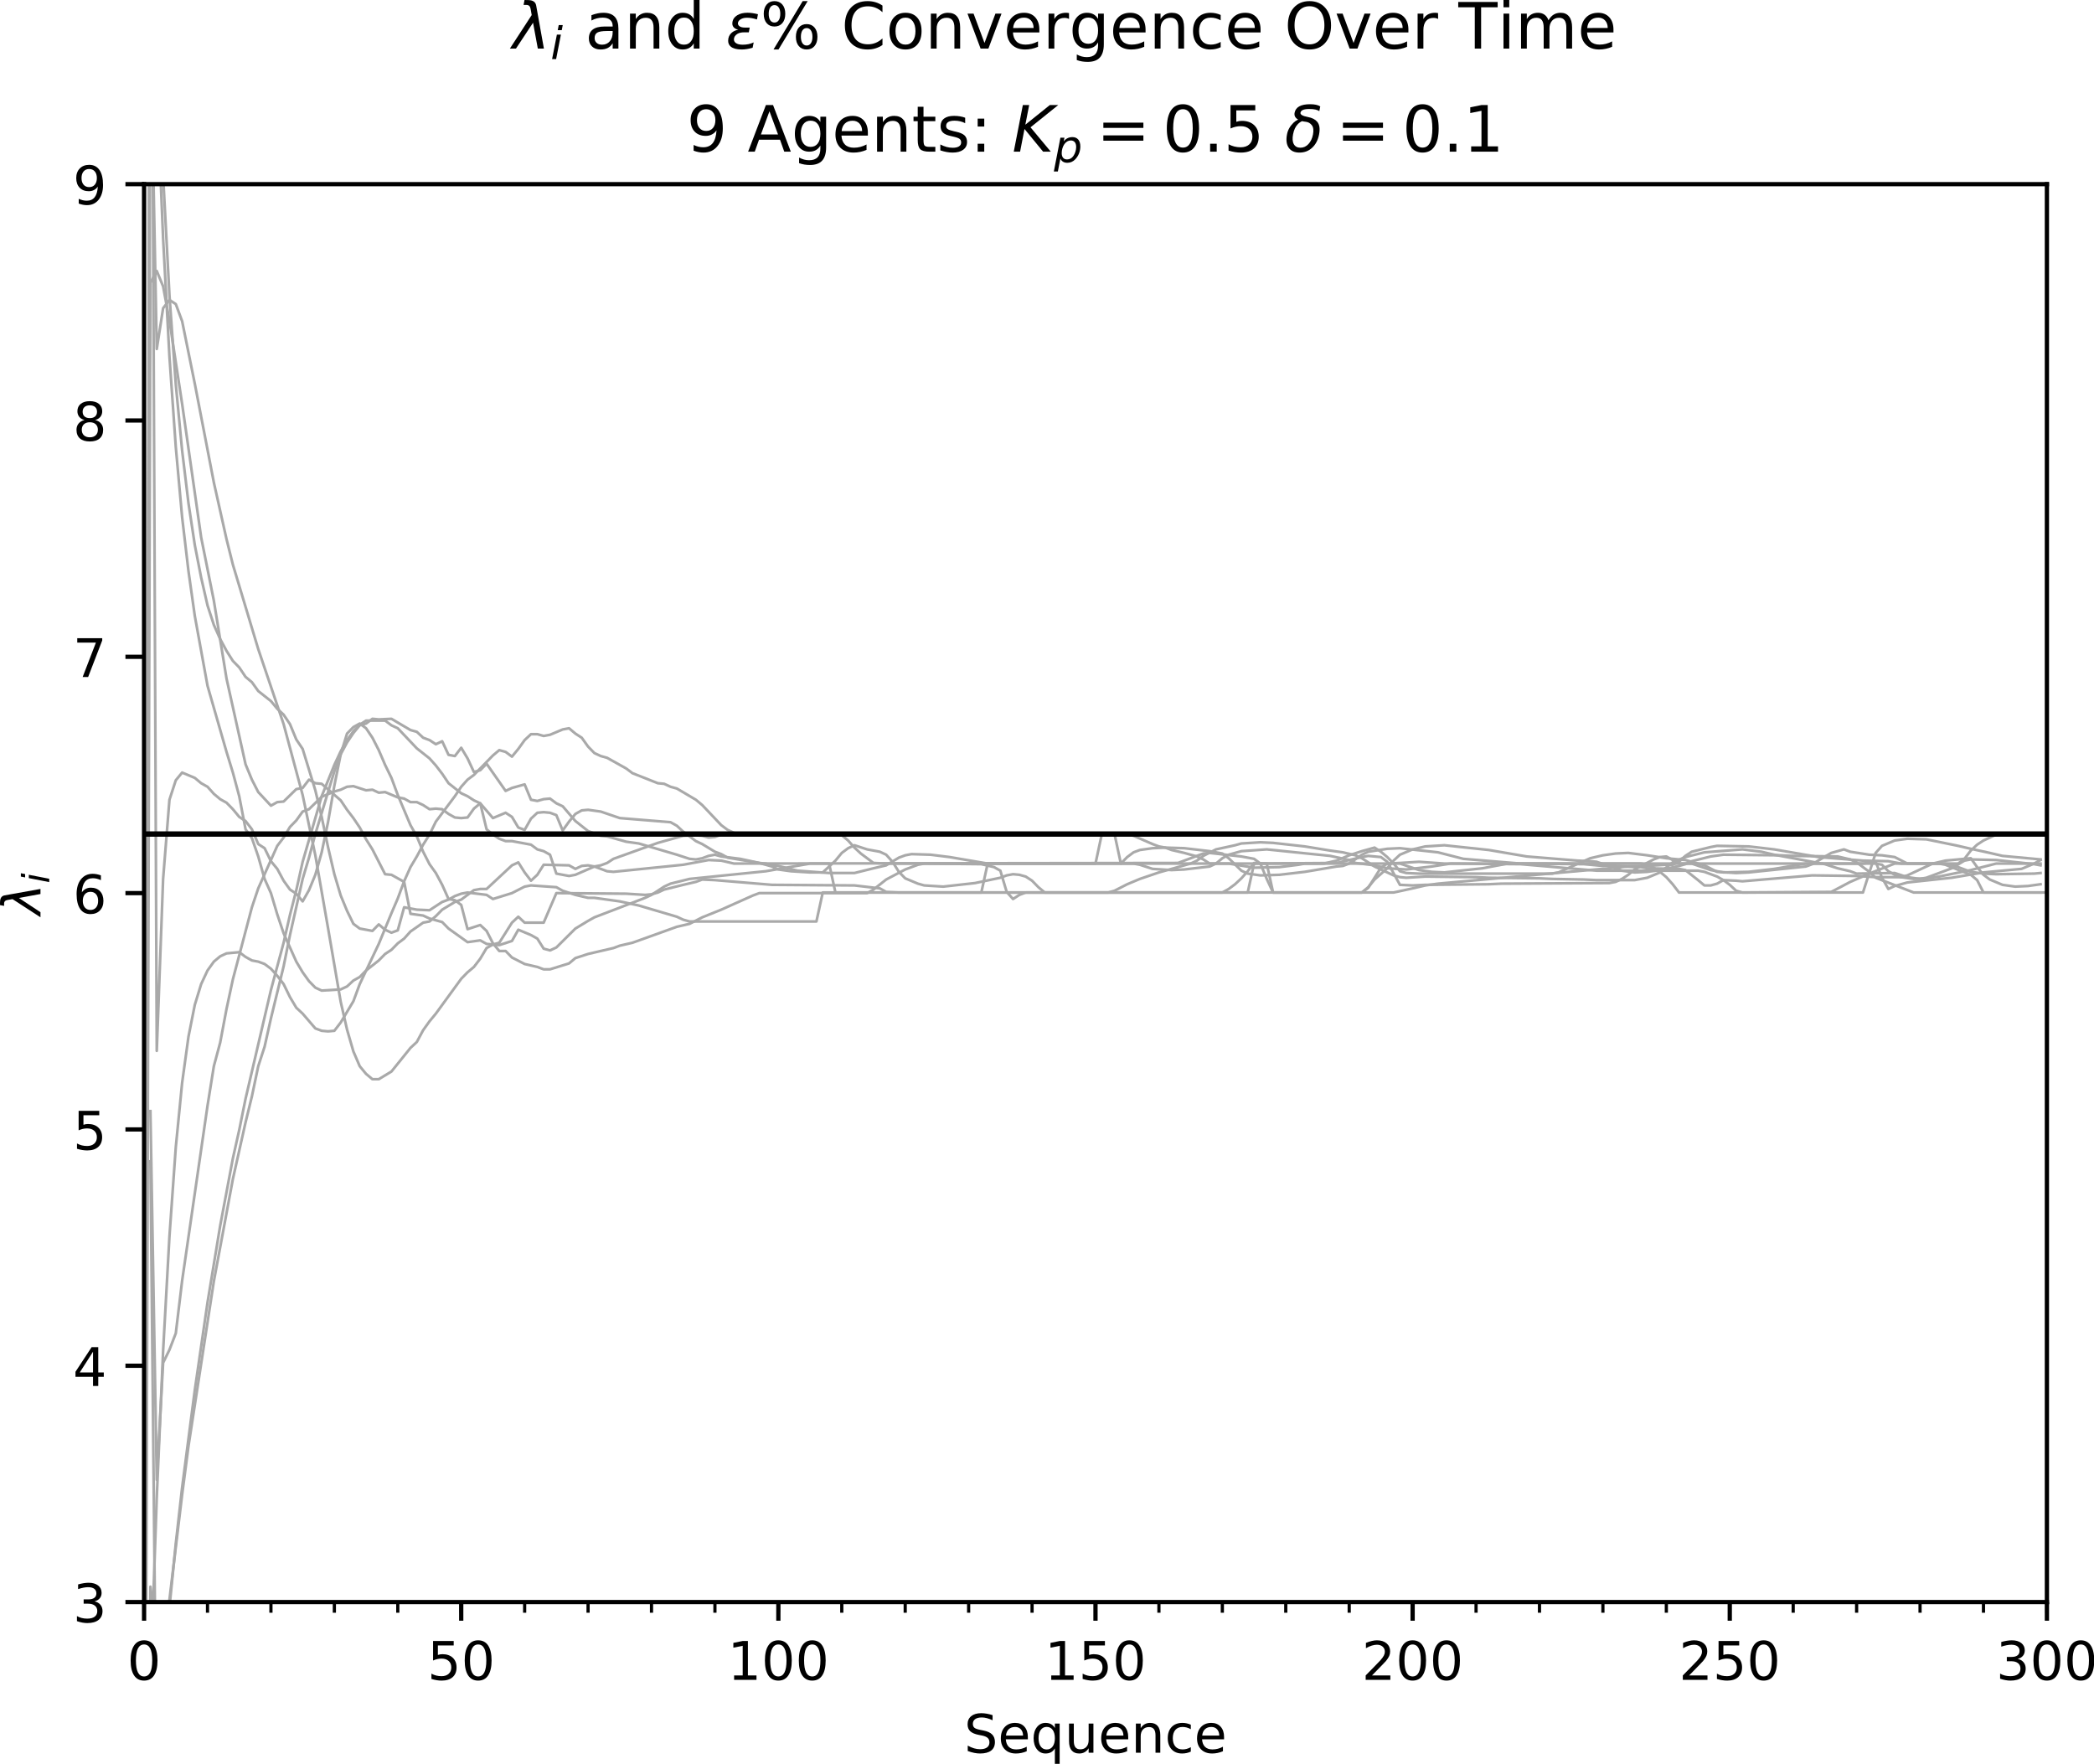 <?xml version="1.0" encoding="utf-8" standalone="no"?>
<!DOCTYPE svg PUBLIC "-//W3C//DTD SVG 1.1//EN"
  "http://www.w3.org/Graphics/SVG/1.1/DTD/svg11.dtd">
<!-- Created with matplotlib (http://matplotlib.org/) -->
<svg height="331pt" version="1.1" viewBox="0 0 393 331" width="393pt" xmlns="http://www.w3.org/2000/svg" xmlns:xlink="http://www.w3.org/1999/xlink">
 <defs>
  <style type="text/css">
*{stroke-linecap:butt;stroke-linejoin:round;}
  </style>
 </defs>
 <g id="figure_1">
  <g id="patch_1">
   <path d="M 0 331.028 
L 393.704 331.028 
L 393.704 0 
L 0 0 
z
" style="fill:#ffffff;"/>
  </g>
  <g id="axes_1">
   <g id="patch_2">
    <path d="M 27.041 300.672 
L 384.161 300.672 
L 384.161 34.56 
L 27.041 34.56 
z
" style="fill:#ffffff;"/>
   </g>
   <g id="matplotlib.axis_1">
    <g id="xtick_1">
     <g id="line2d_1">
      <defs>
       <path d="M 0 0 
L 0 3.5 
" id="m9f537306c8" style="stroke:#000000;stroke-width:0.8;"/>
      </defs>
      <g>
       <use style="stroke:#000000;stroke-width:0.8;" x="27.041" xlink:href="#m9f537306c8" y="300.672"/>
      </g>
     </g>
     <g id="text_1">
      <!-- 0 -->
      <defs>
       <path d="M 31.781 66.406 
Q 24.172 66.406 20.328 58.906 
Q 16.5 51.422 16.5 36.375 
Q 16.5 21.391 20.328 13.891 
Q 24.172 6.391 31.781 6.391 
Q 39.453 6.391 43.281 13.891 
Q 47.125 21.391 47.125 36.375 
Q 47.125 51.422 43.281 58.906 
Q 39.453 66.406 31.781 66.406 
z
M 31.781 74.219 
Q 44.047 74.219 50.516 64.516 
Q 56.984 54.828 56.984 36.375 
Q 56.984 17.969 50.516 8.266 
Q 44.047 -1.422 31.781 -1.422 
Q 19.531 -1.422 13.062 8.266 
Q 6.594 17.969 6.594 36.375 
Q 6.594 54.828 13.062 64.516 
Q 19.531 74.219 31.781 74.219 
z
" id="DejaVuSans-30"/>
      </defs>
      <g transform="translate(23.859 315.27)scale(0.1 -0.1)">
       <use xlink:href="#DejaVuSans-30"/>
      </g>
     </g>
    </g>
    <g id="xtick_2">
     <g id="line2d_2">
      <g>
       <use style="stroke:#000000;stroke-width:0.8;" x="86.561" xlink:href="#m9f537306c8" y="300.672"/>
      </g>
     </g>
     <g id="text_2">
      <!-- 50 -->
      <defs>
       <path d="M 10.797 72.906 
L 49.516 72.906 
L 49.516 64.594 
L 19.828 64.594 
L 19.828 46.734 
Q 21.969 47.469 24.109 47.828 
Q 26.266 48.188 28.422 48.188 
Q 40.625 48.188 47.75 41.5 
Q 54.891 34.812 54.891 23.391 
Q 54.891 11.625 47.562 5.094 
Q 40.234 -1.422 26.906 -1.422 
Q 22.312 -1.422 17.547 -0.641 
Q 12.797 0.141 7.719 1.703 
L 7.719 11.625 
Q 12.109 9.234 16.797 8.062 
Q 21.484 6.891 26.703 6.891 
Q 35.156 6.891 40.078 11.328 
Q 45.016 15.766 45.016 23.391 
Q 45.016 31 40.078 35.438 
Q 35.156 39.891 26.703 39.891 
Q 22.75 39.891 18.812 39.016 
Q 14.891 38.141 10.797 36.281 
z
" id="DejaVuSans-35"/>
      </defs>
      <g transform="translate(80.198 315.27)scale(0.1 -0.1)">
       <use xlink:href="#DejaVuSans-35"/>
       <use x="63.623" xlink:href="#DejaVuSans-30"/>
      </g>
     </g>
    </g>
    <g id="xtick_3">
     <g id="line2d_3">
      <g>
       <use style="stroke:#000000;stroke-width:0.8;" x="146.081" xlink:href="#m9f537306c8" y="300.672"/>
      </g>
     </g>
     <g id="text_3">
      <!-- 100 -->
      <defs>
       <path d="M 12.406 8.297 
L 28.516 8.297 
L 28.516 63.922 
L 10.984 60.406 
L 10.984 69.391 
L 28.422 72.906 
L 38.281 72.906 
L 38.281 8.297 
L 54.391 8.297 
L 54.391 0 
L 12.406 0 
z
" id="DejaVuSans-31"/>
      </defs>
      <g transform="translate(136.537 315.27)scale(0.1 -0.1)">
       <use xlink:href="#DejaVuSans-31"/>
       <use x="63.623" xlink:href="#DejaVuSans-30"/>
       <use x="127.246" xlink:href="#DejaVuSans-30"/>
      </g>
     </g>
    </g>
    <g id="xtick_4">
     <g id="line2d_4">
      <g>
       <use style="stroke:#000000;stroke-width:0.8;" x="205.601" xlink:href="#m9f537306c8" y="300.672"/>
      </g>
     </g>
     <g id="text_4">
      <!-- 150 -->
      <g transform="translate(196.057 315.27)scale(0.1 -0.1)">
       <use xlink:href="#DejaVuSans-31"/>
       <use x="63.623" xlink:href="#DejaVuSans-35"/>
       <use x="127.246" xlink:href="#DejaVuSans-30"/>
      </g>
     </g>
    </g>
    <g id="xtick_5">
     <g id="line2d_5">
      <g>
       <use style="stroke:#000000;stroke-width:0.8;" x="265.121" xlink:href="#m9f537306c8" y="300.672"/>
      </g>
     </g>
     <g id="text_5">
      <!-- 200 -->
      <defs>
       <path d="M 19.188 8.297 
L 53.609 8.297 
L 53.609 0 
L 7.328 0 
L 7.328 8.297 
Q 12.938 14.109 22.625 23.891 
Q 32.328 33.688 34.812 36.531 
Q 39.547 41.844 41.422 45.531 
Q 43.312 49.219 43.312 52.781 
Q 43.312 58.594 39.234 62.25 
Q 35.156 65.922 28.609 65.922 
Q 23.969 65.922 18.812 64.312 
Q 13.672 62.703 7.812 59.422 
L 7.812 69.391 
Q 13.766 71.781 18.938 73 
Q 24.125 74.219 28.422 74.219 
Q 39.75 74.219 46.484 68.547 
Q 53.219 62.891 53.219 53.422 
Q 53.219 48.922 51.531 44.891 
Q 49.859 40.875 45.406 35.406 
Q 44.188 33.984 37.641 27.219 
Q 31.109 20.453 19.188 8.297 
z
" id="DejaVuSans-32"/>
      </defs>
      <g transform="translate(255.577 315.27)scale(0.1 -0.1)">
       <use xlink:href="#DejaVuSans-32"/>
       <use x="63.623" xlink:href="#DejaVuSans-30"/>
       <use x="127.246" xlink:href="#DejaVuSans-30"/>
      </g>
     </g>
    </g>
    <g id="xtick_6">
     <g id="line2d_6">
      <g>
       <use style="stroke:#000000;stroke-width:0.8;" x="324.641" xlink:href="#m9f537306c8" y="300.672"/>
      </g>
     </g>
     <g id="text_6">
      <!-- 250 -->
      <g transform="translate(315.097 315.27)scale(0.1 -0.1)">
       <use xlink:href="#DejaVuSans-32"/>
       <use x="63.623" xlink:href="#DejaVuSans-35"/>
       <use x="127.246" xlink:href="#DejaVuSans-30"/>
      </g>
     </g>
    </g>
    <g id="xtick_7">
     <g id="line2d_7">
      <g>
       <use style="stroke:#000000;stroke-width:0.8;" x="384.161" xlink:href="#m9f537306c8" y="300.672"/>
      </g>
     </g>
     <g id="text_7">
      <!-- 300 -->
      <defs>
       <path d="M 40.578 39.312 
Q 47.656 37.797 51.625 33 
Q 55.609 28.219 55.609 21.188 
Q 55.609 10.406 48.188 4.484 
Q 40.766 -1.422 27.094 -1.422 
Q 22.516 -1.422 17.656 -0.516 
Q 12.797 0.391 7.625 2.203 
L 7.625 11.719 
Q 11.719 9.328 16.594 8.109 
Q 21.484 6.891 26.812 6.891 
Q 36.078 6.891 40.938 10.547 
Q 45.797 14.203 45.797 21.188 
Q 45.797 27.641 41.281 31.266 
Q 36.766 34.906 28.719 34.906 
L 20.219 34.906 
L 20.219 43.016 
L 29.109 43.016 
Q 36.375 43.016 40.234 45.922 
Q 44.094 48.828 44.094 54.297 
Q 44.094 59.906 40.109 62.906 
Q 36.141 65.922 28.719 65.922 
Q 24.656 65.922 20.016 65.031 
Q 15.375 64.156 9.812 62.312 
L 9.812 71.094 
Q 15.438 72.656 20.344 73.438 
Q 25.25 74.219 29.594 74.219 
Q 40.828 74.219 47.359 69.109 
Q 53.906 64.016 53.906 55.328 
Q 53.906 49.266 50.438 45.094 
Q 46.969 40.922 40.578 39.312 
z
" id="DejaVuSans-33"/>
      </defs>
      <g transform="translate(374.617 315.27)scale(0.1 -0.1)">
       <use xlink:href="#DejaVuSans-33"/>
       <use x="63.623" xlink:href="#DejaVuSans-30"/>
       <use x="127.246" xlink:href="#DejaVuSans-30"/>
      </g>
     </g>
    </g>
    <g id="xtick_8">
     <g id="line2d_8">
      <defs>
       <path d="M 0 0 
L 0 2 
" id="m6df6cc94b2" style="stroke:#000000;stroke-width:0.6;"/>
      </defs>
      <g>
       <use style="stroke:#000000;stroke-width:0.6;" x="27.041" xlink:href="#m6df6cc94b2" y="300.672"/>
      </g>
     </g>
    </g>
    <g id="xtick_9">
     <g id="line2d_9">
      <g>
       <use style="stroke:#000000;stroke-width:0.6;" x="38.945" xlink:href="#m6df6cc94b2" y="300.672"/>
      </g>
     </g>
    </g>
    <g id="xtick_10">
     <g id="line2d_10">
      <g>
       <use style="stroke:#000000;stroke-width:0.6;" x="50.849" xlink:href="#m6df6cc94b2" y="300.672"/>
      </g>
     </g>
    </g>
    <g id="xtick_11">
     <g id="line2d_11">
      <g>
       <use style="stroke:#000000;stroke-width:0.6;" x="62.753" xlink:href="#m6df6cc94b2" y="300.672"/>
      </g>
     </g>
    </g>
    <g id="xtick_12">
     <g id="line2d_12">
      <g>
       <use style="stroke:#000000;stroke-width:0.6;" x="74.657" xlink:href="#m6df6cc94b2" y="300.672"/>
      </g>
     </g>
    </g>
    <g id="xtick_13">
     <g id="line2d_13">
      <g>
       <use style="stroke:#000000;stroke-width:0.6;" x="86.561" xlink:href="#m6df6cc94b2" y="300.672"/>
      </g>
     </g>
    </g>
    <g id="xtick_14">
     <g id="line2d_14">
      <g>
       <use style="stroke:#000000;stroke-width:0.6;" x="98.465" xlink:href="#m6df6cc94b2" y="300.672"/>
      </g>
     </g>
    </g>
    <g id="xtick_15">
     <g id="line2d_15">
      <g>
       <use style="stroke:#000000;stroke-width:0.6;" x="110.369" xlink:href="#m6df6cc94b2" y="300.672"/>
      </g>
     </g>
    </g>
    <g id="xtick_16">
     <g id="line2d_16">
      <g>
       <use style="stroke:#000000;stroke-width:0.6;" x="122.273" xlink:href="#m6df6cc94b2" y="300.672"/>
      </g>
     </g>
    </g>
    <g id="xtick_17">
     <g id="line2d_17">
      <g>
       <use style="stroke:#000000;stroke-width:0.6;" x="134.177" xlink:href="#m6df6cc94b2" y="300.672"/>
      </g>
     </g>
    </g>
    <g id="xtick_18">
     <g id="line2d_18">
      <g>
       <use style="stroke:#000000;stroke-width:0.6;" x="146.081" xlink:href="#m6df6cc94b2" y="300.672"/>
      </g>
     </g>
    </g>
    <g id="xtick_19">
     <g id="line2d_19">
      <g>
       <use style="stroke:#000000;stroke-width:0.6;" x="157.985" xlink:href="#m6df6cc94b2" y="300.672"/>
      </g>
     </g>
    </g>
    <g id="xtick_20">
     <g id="line2d_20">
      <g>
       <use style="stroke:#000000;stroke-width:0.6;" x="169.889" xlink:href="#m6df6cc94b2" y="300.672"/>
      </g>
     </g>
    </g>
    <g id="xtick_21">
     <g id="line2d_21">
      <g>
       <use style="stroke:#000000;stroke-width:0.6;" x="181.793" xlink:href="#m6df6cc94b2" y="300.672"/>
      </g>
     </g>
    </g>
    <g id="xtick_22">
     <g id="line2d_22">
      <g>
       <use style="stroke:#000000;stroke-width:0.6;" x="193.697" xlink:href="#m6df6cc94b2" y="300.672"/>
      </g>
     </g>
    </g>
    <g id="xtick_23">
     <g id="line2d_23">
      <g>
       <use style="stroke:#000000;stroke-width:0.6;" x="205.601" xlink:href="#m6df6cc94b2" y="300.672"/>
      </g>
     </g>
    </g>
    <g id="xtick_24">
     <g id="line2d_24">
      <g>
       <use style="stroke:#000000;stroke-width:0.6;" x="217.505" xlink:href="#m6df6cc94b2" y="300.672"/>
      </g>
     </g>
    </g>
    <g id="xtick_25">
     <g id="line2d_25">
      <g>
       <use style="stroke:#000000;stroke-width:0.6;" x="229.409" xlink:href="#m6df6cc94b2" y="300.672"/>
      </g>
     </g>
    </g>
    <g id="xtick_26">
     <g id="line2d_26">
      <g>
       <use style="stroke:#000000;stroke-width:0.6;" x="241.313" xlink:href="#m6df6cc94b2" y="300.672"/>
      </g>
     </g>
    </g>
    <g id="xtick_27">
     <g id="line2d_27">
      <g>
       <use style="stroke:#000000;stroke-width:0.6;" x="253.217" xlink:href="#m6df6cc94b2" y="300.672"/>
      </g>
     </g>
    </g>
    <g id="xtick_28">
     <g id="line2d_28">
      <g>
       <use style="stroke:#000000;stroke-width:0.6;" x="265.121" xlink:href="#m6df6cc94b2" y="300.672"/>
      </g>
     </g>
    </g>
    <g id="xtick_29">
     <g id="line2d_29">
      <g>
       <use style="stroke:#000000;stroke-width:0.6;" x="277.025" xlink:href="#m6df6cc94b2" y="300.672"/>
      </g>
     </g>
    </g>
    <g id="xtick_30">
     <g id="line2d_30">
      <g>
       <use style="stroke:#000000;stroke-width:0.6;" x="288.929" xlink:href="#m6df6cc94b2" y="300.672"/>
      </g>
     </g>
    </g>
    <g id="xtick_31">
     <g id="line2d_31">
      <g>
       <use style="stroke:#000000;stroke-width:0.6;" x="300.833" xlink:href="#m6df6cc94b2" y="300.672"/>
      </g>
     </g>
    </g>
    <g id="xtick_32">
     <g id="line2d_32">
      <g>
       <use style="stroke:#000000;stroke-width:0.6;" x="312.737" xlink:href="#m6df6cc94b2" y="300.672"/>
      </g>
     </g>
    </g>
    <g id="xtick_33">
     <g id="line2d_33">
      <g>
       <use style="stroke:#000000;stroke-width:0.6;" x="324.641" xlink:href="#m6df6cc94b2" y="300.672"/>
      </g>
     </g>
    </g>
    <g id="xtick_34">
     <g id="line2d_34">
      <g>
       <use style="stroke:#000000;stroke-width:0.6;" x="336.545" xlink:href="#m6df6cc94b2" y="300.672"/>
      </g>
     </g>
    </g>
    <g id="xtick_35">
     <g id="line2d_35">
      <g>
       <use style="stroke:#000000;stroke-width:0.6;" x="348.449" xlink:href="#m6df6cc94b2" y="300.672"/>
      </g>
     </g>
    </g>
    <g id="xtick_36">
     <g id="line2d_36">
      <g>
       <use style="stroke:#000000;stroke-width:0.6;" x="360.353" xlink:href="#m6df6cc94b2" y="300.672"/>
      </g>
     </g>
    </g>
    <g id="xtick_37">
     <g id="line2d_37">
      <g>
       <use style="stroke:#000000;stroke-width:0.6;" x="372.257" xlink:href="#m6df6cc94b2" y="300.672"/>
      </g>
     </g>
    </g>
    <g id="xtick_38">
     <g id="line2d_38">
      <g>
       <use style="stroke:#000000;stroke-width:0.6;" x="384.161" xlink:href="#m6df6cc94b2" y="300.672"/>
      </g>
     </g>
    </g>
    <g id="text_8">
     <!-- Sequence -->
     <defs>
      <path d="M 53.516 70.516 
L 53.516 60.891 
Q 47.906 63.578 42.922 64.891 
Q 37.938 66.219 33.297 66.219 
Q 25.25 66.219 20.875 63.094 
Q 16.5 59.969 16.5 54.203 
Q 16.5 49.359 19.406 46.891 
Q 22.312 44.438 30.422 42.922 
L 36.375 41.703 
Q 47.406 39.594 52.656 34.297 
Q 57.906 29 57.906 20.125 
Q 57.906 9.516 50.797 4.047 
Q 43.703 -1.422 29.984 -1.422 
Q 24.812 -1.422 18.969 -0.25 
Q 13.141 0.922 6.891 3.219 
L 6.891 13.375 
Q 12.891 10.016 18.656 8.297 
Q 24.422 6.594 29.984 6.594 
Q 38.422 6.594 43.016 9.906 
Q 47.609 13.234 47.609 19.391 
Q 47.609 24.75 44.312 27.781 
Q 41.016 30.812 33.5 32.328 
L 27.484 33.5 
Q 16.453 35.688 11.516 40.375 
Q 6.594 45.062 6.594 53.422 
Q 6.594 63.094 13.406 68.656 
Q 20.219 74.219 32.172 74.219 
Q 37.312 74.219 42.625 73.281 
Q 47.953 72.359 53.516 70.516 
z
" id="DejaVuSans-53"/>
      <path d="M 56.203 29.594 
L 56.203 25.203 
L 14.891 25.203 
Q 15.484 15.922 20.484 11.062 
Q 25.484 6.203 34.422 6.203 
Q 39.594 6.203 44.453 7.469 
Q 49.312 8.734 54.109 11.281 
L 54.109 2.781 
Q 49.266 0.734 44.188 -0.344 
Q 39.109 -1.422 33.891 -1.422 
Q 20.797 -1.422 13.156 6.188 
Q 5.516 13.812 5.516 26.812 
Q 5.516 40.234 12.766 48.109 
Q 20.016 56 32.328 56 
Q 43.359 56 49.781 48.891 
Q 56.203 41.797 56.203 29.594 
z
M 47.219 32.234 
Q 47.125 39.594 43.094 43.984 
Q 39.062 48.391 32.422 48.391 
Q 24.906 48.391 20.391 44.141 
Q 15.875 39.891 15.188 32.172 
z
" id="DejaVuSans-65"/>
      <path d="M 14.797 27.297 
Q 14.797 17.391 18.875 11.75 
Q 22.953 6.109 30.078 6.109 
Q 37.203 6.109 41.297 11.75 
Q 45.406 17.391 45.406 27.297 
Q 45.406 37.203 41.297 42.844 
Q 37.203 48.484 30.078 48.484 
Q 22.953 48.484 18.875 42.844 
Q 14.797 37.203 14.797 27.297 
z
M 45.406 8.203 
Q 42.578 3.328 38.25 0.953 
Q 33.938 -1.422 27.875 -1.422 
Q 17.969 -1.422 11.734 6.484 
Q 5.516 14.406 5.516 27.297 
Q 5.516 40.188 11.734 48.094 
Q 17.969 56 27.875 56 
Q 33.938 56 38.25 53.625 
Q 42.578 51.266 45.406 46.391 
L 45.406 54.688 
L 54.391 54.688 
L 54.391 -20.797 
L 45.406 -20.797 
z
" id="DejaVuSans-71"/>
      <path d="M 8.5 21.578 
L 8.5 54.688 
L 17.484 54.688 
L 17.484 21.922 
Q 17.484 14.156 20.5 10.266 
Q 23.531 6.391 29.594 6.391 
Q 36.859 6.391 41.078 11.031 
Q 45.312 15.672 45.312 23.688 
L 45.312 54.688 
L 54.297 54.688 
L 54.297 0 
L 45.312 0 
L 45.312 8.406 
Q 42.047 3.422 37.719 1 
Q 33.406 -1.422 27.688 -1.422 
Q 18.266 -1.422 13.375 4.438 
Q 8.5 10.297 8.5 21.578 
z
M 31.109 56 
z
" id="DejaVuSans-75"/>
      <path d="M 54.891 33.016 
L 54.891 0 
L 45.906 0 
L 45.906 32.719 
Q 45.906 40.484 42.875 44.328 
Q 39.844 48.188 33.797 48.188 
Q 26.516 48.188 22.312 43.547 
Q 18.109 38.922 18.109 30.906 
L 18.109 0 
L 9.078 0 
L 9.078 54.688 
L 18.109 54.688 
L 18.109 46.188 
Q 21.344 51.125 25.703 53.562 
Q 30.078 56 35.797 56 
Q 45.219 56 50.047 50.172 
Q 54.891 44.344 54.891 33.016 
z
" id="DejaVuSans-6e"/>
      <path d="M 48.781 52.594 
L 48.781 44.188 
Q 44.969 46.297 41.141 47.344 
Q 37.312 48.391 33.406 48.391 
Q 24.656 48.391 19.812 42.844 
Q 14.984 37.312 14.984 27.297 
Q 14.984 17.281 19.812 11.734 
Q 24.656 6.203 33.406 6.203 
Q 37.312 6.203 41.141 7.25 
Q 44.969 8.297 48.781 10.406 
L 48.781 2.094 
Q 45.016 0.344 40.984 -0.531 
Q 36.969 -1.422 32.422 -1.422 
Q 20.062 -1.422 12.781 6.344 
Q 5.516 14.109 5.516 27.297 
Q 5.516 40.672 12.859 48.328 
Q 20.219 56 33.016 56 
Q 37.156 56 41.109 55.141 
Q 45.062 54.297 48.781 52.594 
z
" id="DejaVuSans-63"/>
     </defs>
     <g transform="translate(180.936 328.949)scale(0.1 -0.1)">
      <use xlink:href="#DejaVuSans-53"/>
      <use x="63.477" xlink:href="#DejaVuSans-65"/>
      <use x="125" xlink:href="#DejaVuSans-71"/>
      <use x="188.477" xlink:href="#DejaVuSans-75"/>
      <use x="251.855" xlink:href="#DejaVuSans-65"/>
      <use x="313.379" xlink:href="#DejaVuSans-6e"/>
      <use x="376.758" xlink:href="#DejaVuSans-63"/>
      <use x="431.738" xlink:href="#DejaVuSans-65"/>
     </g>
    </g>
   </g>
   <g id="matplotlib.axis_2">
    <g id="ytick_1">
     <g id="line2d_39">
      <defs>
       <path d="M 0 0 
L -3.5 0 
" id="m171db01fc4" style="stroke:#000000;stroke-width:0.8;"/>
      </defs>
      <g>
       <use style="stroke:#000000;stroke-width:0.8;" x="27.041" xlink:href="#m171db01fc4" y="300.672"/>
      </g>
     </g>
     <g id="text_9">
      <!-- 3 -->
      <g transform="translate(13.678 304.471)scale(0.1 -0.1)">
       <use xlink:href="#DejaVuSans-33"/>
      </g>
     </g>
    </g>
    <g id="ytick_2">
     <g id="line2d_40">
      <g>
       <use style="stroke:#000000;stroke-width:0.8;" x="27.041" xlink:href="#m171db01fc4" y="256.32"/>
      </g>
     </g>
     <g id="text_10">
      <!-- 4 -->
      <defs>
       <path d="M 37.797 64.312 
L 12.891 25.391 
L 37.797 25.391 
z
M 35.203 72.906 
L 47.609 72.906 
L 47.609 25.391 
L 58.016 25.391 
L 58.016 17.188 
L 47.609 17.188 
L 47.609 0 
L 37.797 0 
L 37.797 17.188 
L 4.891 17.188 
L 4.891 26.703 
z
" id="DejaVuSans-34"/>
      </defs>
      <g transform="translate(13.678 260.119)scale(0.1 -0.1)">
       <use xlink:href="#DejaVuSans-34"/>
      </g>
     </g>
    </g>
    <g id="ytick_3">
     <g id="line2d_41">
      <g>
       <use style="stroke:#000000;stroke-width:0.8;" x="27.041" xlink:href="#m171db01fc4" y="211.968"/>
      </g>
     </g>
     <g id="text_11">
      <!-- 5 -->
      <g transform="translate(13.678 215.767)scale(0.1 -0.1)">
       <use xlink:href="#DejaVuSans-35"/>
      </g>
     </g>
    </g>
    <g id="ytick_4">
     <g id="line2d_42">
      <g>
       <use style="stroke:#000000;stroke-width:0.8;" x="27.041" xlink:href="#m171db01fc4" y="167.616"/>
      </g>
     </g>
     <g id="text_12">
      <!-- 6 -->
      <defs>
       <path d="M 33.016 40.375 
Q 26.375 40.375 22.484 35.828 
Q 18.609 31.297 18.609 23.391 
Q 18.609 15.531 22.484 10.953 
Q 26.375 6.391 33.016 6.391 
Q 39.656 6.391 43.531 10.953 
Q 47.406 15.531 47.406 23.391 
Q 47.406 31.297 43.531 35.828 
Q 39.656 40.375 33.016 40.375 
z
M 52.594 71.297 
L 52.594 62.312 
Q 48.875 64.062 45.094 64.984 
Q 41.312 65.922 37.594 65.922 
Q 27.828 65.922 22.672 59.328 
Q 17.531 52.734 16.797 39.406 
Q 19.672 43.656 24.016 45.922 
Q 28.375 48.188 33.594 48.188 
Q 44.578 48.188 50.953 41.516 
Q 57.328 34.859 57.328 23.391 
Q 57.328 12.156 50.688 5.359 
Q 44.047 -1.422 33.016 -1.422 
Q 20.359 -1.422 13.672 8.266 
Q 6.984 17.969 6.984 36.375 
Q 6.984 53.656 15.188 63.938 
Q 23.391 74.219 37.203 74.219 
Q 40.922 74.219 44.703 73.484 
Q 48.484 72.75 52.594 71.297 
z
" id="DejaVuSans-36"/>
      </defs>
      <g transform="translate(13.678 171.415)scale(0.1 -0.1)">
       <use xlink:href="#DejaVuSans-36"/>
      </g>
     </g>
    </g>
    <g id="ytick_5">
     <g id="line2d_43">
      <g>
       <use style="stroke:#000000;stroke-width:0.8;" x="27.041" xlink:href="#m171db01fc4" y="123.264"/>
      </g>
     </g>
     <g id="text_13">
      <!-- 7 -->
      <defs>
       <path d="M 8.203 72.906 
L 55.078 72.906 
L 55.078 68.703 
L 28.609 0 
L 18.312 0 
L 43.219 64.594 
L 8.203 64.594 
z
" id="DejaVuSans-37"/>
      </defs>
      <g transform="translate(13.678 127.063)scale(0.1 -0.1)">
       <use xlink:href="#DejaVuSans-37"/>
      </g>
     </g>
    </g>
    <g id="ytick_6">
     <g id="line2d_44">
      <g>
       <use style="stroke:#000000;stroke-width:0.8;" x="27.041" xlink:href="#m171db01fc4" y="78.912"/>
      </g>
     </g>
     <g id="text_14">
      <!-- 8 -->
      <defs>
       <path d="M 31.781 34.625 
Q 24.75 34.625 20.719 30.859 
Q 16.703 27.094 16.703 20.516 
Q 16.703 13.922 20.719 10.156 
Q 24.75 6.391 31.781 6.391 
Q 38.812 6.391 42.859 10.172 
Q 46.922 13.969 46.922 20.516 
Q 46.922 27.094 42.891 30.859 
Q 38.875 34.625 31.781 34.625 
z
M 21.922 38.812 
Q 15.578 40.375 12.031 44.719 
Q 8.5 49.078 8.5 55.328 
Q 8.5 64.062 14.719 69.141 
Q 20.953 74.219 31.781 74.219 
Q 42.672 74.219 48.875 69.141 
Q 55.078 64.062 55.078 55.328 
Q 55.078 49.078 51.531 44.719 
Q 48 40.375 41.703 38.812 
Q 48.828 37.156 52.797 32.312 
Q 56.781 27.484 56.781 20.516 
Q 56.781 9.906 50.312 4.234 
Q 43.844 -1.422 31.781 -1.422 
Q 19.734 -1.422 13.25 4.234 
Q 6.781 9.906 6.781 20.516 
Q 6.781 27.484 10.781 32.312 
Q 14.797 37.156 21.922 38.812 
z
M 18.312 54.391 
Q 18.312 48.734 21.844 45.562 
Q 25.391 42.391 31.781 42.391 
Q 38.141 42.391 41.719 45.562 
Q 45.312 48.734 45.312 54.391 
Q 45.312 60.062 41.719 63.234 
Q 38.141 66.406 31.781 66.406 
Q 25.391 66.406 21.844 63.234 
Q 18.312 60.062 18.312 54.391 
z
" id="DejaVuSans-38"/>
      </defs>
      <g transform="translate(13.678 82.711)scale(0.1 -0.1)">
       <use xlink:href="#DejaVuSans-38"/>
      </g>
     </g>
    </g>
    <g id="ytick_7">
     <g id="line2d_45">
      <g>
       <use style="stroke:#000000;stroke-width:0.8;" x="27.041" xlink:href="#m171db01fc4" y="34.56"/>
      </g>
     </g>
     <g id="text_15">
      <!-- 9 -->
      <defs>
       <path d="M 10.984 1.516 
L 10.984 10.5 
Q 14.703 8.734 18.5 7.812 
Q 22.312 6.891 25.984 6.891 
Q 35.75 6.891 40.891 13.453 
Q 46.047 20.016 46.781 33.406 
Q 43.953 29.203 39.594 26.953 
Q 35.25 24.703 29.984 24.703 
Q 19.047 24.703 12.672 31.312 
Q 6.297 37.938 6.297 49.422 
Q 6.297 60.641 12.938 67.422 
Q 19.578 74.219 30.609 74.219 
Q 43.266 74.219 49.922 64.516 
Q 56.594 54.828 56.594 36.375 
Q 56.594 19.141 48.406 8.859 
Q 40.234 -1.422 26.422 -1.422 
Q 22.703 -1.422 18.891 -0.688 
Q 15.094 0.047 10.984 1.516 
z
M 30.609 32.422 
Q 37.25 32.422 41.125 36.953 
Q 45.016 41.5 45.016 49.422 
Q 45.016 57.281 41.125 61.844 
Q 37.25 66.406 30.609 66.406 
Q 23.969 66.406 20.094 61.844 
Q 16.219 57.281 16.219 49.422 
Q 16.219 41.5 20.094 36.953 
Q 23.969 32.422 30.609 32.422 
z
" id="DejaVuSans-39"/>
      </defs>
      <g transform="translate(13.678 38.359)scale(0.1 -0.1)">
       <use xlink:href="#DejaVuSans-39"/>
      </g>
     </g>
    </g>
    <g id="text_16">
     <!-- $\lambda_i$ -->
     <defs>
      <path d="M 36.719 67.438 
L 48.828 0 
L 39.312 0 
L 31.844 40.438 
L 5.125 0 
L -4.391 0 
L 29.734 52.438 
L 28.031 62.109 
Q 26.953 68.266 21.734 68.266 
L 17.047 68.266 
L 18.5 75.984 
L 24.219 75.875 
Q 35.203 75.734 36.719 67.438 
z
" id="DejaVuSans-Oblique-3bb"/>
      <path d="M 18.312 75.984 
L 27.297 75.984 
L 25.094 64.594 
L 16.109 64.594 
z
M 14.203 54.688 
L 23.188 54.688 
L 12.5 0 
L 3.516 0 
z
" id="DejaVuSans-Oblique-69"/>
     </defs>
     <g transform="translate(7.598 171.716)rotate(-90)scale(0.1 -0.1)">
      <use transform="translate(0 0.016)" xlink:href="#DejaVuSans-Oblique-3bb"/>
      <use transform="translate(59.18 -16.391)scale(0.7)" xlink:href="#DejaVuSans-Oblique-69"/>
     </g>
    </g>
   </g>
   <g id="line2d_46">
    <path clip-path="url(#pa01545d64d)" d="M 28.231 217.956 
L 29.382 332.028 
M 29.68 332.028 
L 31.802 301.67 
L 32.993 289.695 
L 34.183 279.161 
L 36.564 260.866 
L 38.945 244.456 
L 41.325 230.041 
L 43.706 217.401 
L 44.897 212.079 
L 46.087 206.202 
L 50.849 185.8 
L 53.229 176.93 
L 54.42 171.719 
L 55.61 167.062 
L 56.801 161.739 
L 60.372 149.432 
L 62.753 143.555 
L 63.943 141.005 
L 65.133 138.898 
L 66.324 137.235 
L 67.514 136.015 
L 68.705 135.239 
L 72.276 135.239 
L 73.466 136.126 
L 74.657 136.68 
L 78.228 140.45 
L 80.609 142.335 
L 81.799 143.666 
L 82.989 145.218 
L 84.18 146.992 
L 86.561 148.877 
L 87.751 149.432 
L 88.941 150.208 
L 90.132 150.762 
L 91.322 155.641 
L 92.513 156.639 
L 93.703 157.415 
L 94.893 157.859 
L 96.084 157.859 
L 99.655 158.524 
L 100.845 159.411 
L 102.036 159.744 
L 103.226 160.409 
L 104.417 163.957 
L 106.797 164.4 
L 107.988 164.179 
L 111.559 162.626 
L 112.749 162.405 
L 113.94 161.961 
L 115.13 161.185 
L 123.463 158.191 
L 128.225 156.861 
L 130.605 156.75 
L 131.796 156.861 
L 132.986 157.193 
L 134.177 157.082 
L 135.367 156.639 
L 137.748 156.528 
L 209.172 156.528 
L 210.362 162.072 
L 212.743 162.072 
L 213.933 162.294 
L 216.314 163.07 
L 219.885 163.292 
L 222.266 163.181 
L 227.028 162.626 
L 228.218 162.072 
L 229.409 161.074 
L 230.599 160.409 
L 232.98 159.744 
L 237.741 159.411 
L 249.645 160.631 
L 253.217 161.407 
L 254.407 161.961 
L 257.978 162.405 
L 260.359 162.959 
L 263.93 163.181 
L 268.692 162.626 
L 272.263 162.072 
L 285.357 162.183 
L 299.642 163.403 
L 318.689 163.403 
L 319.879 163.624 
L 322.26 164.511 
L 323.45 165.177 
L 324.641 166.064 
L 325.831 167.172 
L 327.021 167.505 
L 343.687 167.394 
L 347.258 165.509 
L 350.829 163.957 
L 355.591 162.072 
L 367.495 162.072 
L 368.685 161.185 
L 369.876 159.633 
L 371.066 158.524 
L 372.257 157.748 
L 374.637 156.639 
L 377.018 156.528 
L 382.97 156.528 
L 382.97 156.528 
" style="fill:none;stroke:#a9a9a9;stroke-linecap:square;stroke-width:0.5;"/>
   </g>
   <g id="line2d_47">
    <path clip-path="url(#pa01545d64d)" d="M 28.231 208.531 
L 29.421 277.72 
L 30.612 255.766 
L 31.802 253.326 
L 32.993 250.222 
L 34.183 240.353 
L 38.945 207.533 
L 40.135 200.104 
L 41.325 195.669 
L 42.516 189.348 
L 43.706 183.804 
L 47.277 170.277 
L 48.468 166.729 
L 52.039 158.746 
L 53.229 157.193 
L 54.42 155.197 
L 55.61 153.978 
L 56.801 152.315 
L 57.991 151.871 
L 60.372 149.543 
L 62.753 148.545 
L 63.943 148.212 
L 65.133 147.658 
L 66.324 147.547 
L 68.705 148.323 
L 69.895 148.212 
L 71.085 148.766 
L 72.276 148.656 
L 74.657 149.653 
L 75.847 149.875 
L 77.037 150.54 
L 78.228 150.54 
L 79.418 151.095 
L 80.609 151.871 
L 81.799 151.76 
L 82.989 151.871 
L 84.18 152.758 
L 85.37 153.423 
L 86.561 153.534 
L 87.751 153.423 
L 88.941 151.76 
L 90.132 150.762 
L 92.513 153.534 
L 94.893 152.536 
L 96.084 153.312 
L 97.274 155.308 
L 98.465 155.752 
L 99.655 153.645 
L 100.845 152.536 
L 102.036 152.425 
L 103.226 152.536 
L 104.417 152.98 
L 105.607 155.863 
L 106.797 154.2 
L 107.988 152.758 
L 109.178 152.093 
L 110.369 151.982 
L 112.749 152.315 
L 116.321 153.534 
L 125.844 154.31 
L 127.034 154.976 
L 128.225 156.084 
L 130.605 157.859 
L 131.796 158.413 
L 134.177 159.854 
L 135.367 160.298 
L 136.557 160.963 
L 142.509 161.961 
L 143.7 162.072 
L 144.89 162.405 
L 146.081 162.516 
L 149.652 163.403 
L 155.604 163.846 
L 160.365 163.846 
L 163.937 162.959 
L 166.317 162.405 
L 168.698 160.963 
L 169.889 160.52 
L 171.079 160.298 
L 174.65 160.409 
L 178.221 160.852 
L 185.364 162.072 
L 210.362 162.072 
L 211.553 160.852 
L 212.743 159.965 
L 213.933 159.522 
L 216.314 159.189 
L 218.695 159.078 
L 222.266 159.189 
L 227.028 159.744 
L 229.409 160.187 
L 230.599 161.074 
L 232.98 163.403 
L 234.17 163.957 
L 236.551 164.29 
L 240.122 164.179 
L 244.884 163.624 
L 250.836 162.626 
L 252.026 162.516 
L 253.217 162.072 
L 255.597 160.409 
L 256.788 159.854 
L 260.359 159.3 
L 262.74 159.189 
L 269.882 159.965 
L 274.644 161.185 
L 285.357 162.072 
L 297.261 162.183 
L 300.833 162.516 
L 302.023 162.405 
L 306.785 162.737 
L 307.975 162.737 
L 309.165 162.959 
L 315.117 163.07 
L 316.308 163.292 
L 318.689 165.177 
L 319.879 166.175 
L 321.069 166.175 
L 322.26 165.842 
L 323.45 165.177 
L 325.831 165.288 
L 327.021 165.398 
L 340.116 164.29 
L 348.449 164.4 
L 352.02 164.622 
L 356.781 164.622 
L 357.972 164.29 
L 362.733 162.072 
L 365.114 161.518 
L 369.876 161.074 
L 371.066 162.737 
L 372.257 164.179 
L 373.447 165.066 
L 375.828 166.064 
L 378.209 166.396 
L 380.589 166.285 
L 382.97 165.953 
L 382.97 165.953 
" style="fill:none;stroke:#a9a9a9;stroke-linecap:square;stroke-width:0.5;"/>
   </g>
   <g id="line2d_48">
    <path clip-path="url(#pa01545d64d)" d="M 27.28 332.028 
L 28.063 -1 
M 28.546 -1 
L 29.421 197.221 
L 30.612 164.955 
L 31.802 150.097 
L 32.993 146.438 
L 34.183 144.996 
L 36.564 145.994 
L 37.754 146.992 
L 38.945 147.658 
L 40.135 148.988 
L 41.325 149.986 
L 42.516 150.651 
L 43.706 151.871 
L 44.897 153.312 
L 46.087 154.089 
L 47.277 155.641 
L 48.468 158.413 
L 49.658 159.189 
L 50.849 161.628 
L 52.039 163.07 
L 53.229 165.288 
L 54.42 166.951 
L 55.61 167.727 
L 56.801 169.168 
L 57.991 167.062 
L 59.181 164.179 
L 60.372 159.965 
L 61.562 154.31 
L 62.753 147.436 
L 63.943 141.559 
L 65.133 137.678 
L 66.324 136.459 
L 67.514 135.793 
L 68.705 136.68 
L 69.895 138.455 
L 71.085 140.783 
L 72.276 143.555 
L 73.466 145.994 
L 74.657 149.21 
L 77.037 154.865 
L 78.228 156.972 
L 79.418 159.854 
L 80.609 162.183 
L 81.799 163.846 
L 82.989 166.064 
L 84.18 168.725 
L 85.37 168.947 
L 86.561 169.834 
L 87.751 174.38 
L 90.132 173.604 
L 91.322 174.712 
L 92.513 177.041 
L 93.703 178.482 
L 94.893 178.482 
L 96.084 179.702 
L 98.465 180.922 
L 100.845 181.476 
L 102.036 181.92 
L 103.226 181.92 
L 106.797 180.811 
L 107.988 179.813 
L 110.369 179.037 
L 112.749 178.482 
L 115.13 177.928 
L 116.321 177.484 
L 118.701 176.93 
L 127.034 173.936 
L 129.415 173.382 
L 131.796 172.162 
L 135.367 170.721 
L 141.319 168.06 
L 142.509 167.616 
L 162.746 167.616 
L 163.937 166.951 
L 166.317 165.066 
L 169.889 163.181 
L 172.269 162.294 
L 173.46 162.072 
L 184.173 162.183 
L 186.554 162.737 
L 187.745 163.403 
L 188.935 167.394 
L 190.125 168.725 
L 191.316 167.949 
L 192.506 167.505 
L 234.17 167.505 
L 235.361 162.072 
L 250.836 161.961 
L 253.217 161.407 
L 255.597 160.852 
L 256.788 160.631 
L 259.169 160.852 
L 260.359 161.739 
L 262.74 166.064 
L 265.121 166.175 
L 267.501 166.064 
L 279.405 165.953 
L 281.786 165.842 
L 302.023 165.731 
L 303.213 165.509 
L 304.404 164.955 
L 305.594 164.179 
L 306.785 163.181 
L 310.356 161.296 
L 311.546 160.852 
L 312.737 160.741 
L 315.117 162.072 
L 317.498 162.072 
L 321.069 163.292 
L 323.45 163.735 
L 328.212 163.624 
L 332.973 163.07 
L 338.925 162.072 
L 352.02 162.072 
L 353.21 162.294 
L 354.401 163.513 
L 355.591 164.179 
L 356.781 164.622 
L 359.162 164.955 
L 361.543 164.844 
L 363.924 164.511 
L 369.876 163.292 
L 374.637 162.072 
L 382.97 162.072 
L 382.97 162.072 
" style="fill:none;stroke:#a9a9a9;stroke-linecap:square;stroke-width:0.5;"/>
   </g>
   <g id="line2d_49">
    <path clip-path="url(#pa01545d64d)" d="M 27.322 332.028 
L 28.231 4.068 
L 29.421 65.495 
L 30.612 57.845 
L 31.802 56.292 
L 32.993 57.069 
L 34.183 60.284 
L 36.564 72.037 
L 40.135 90.554 
L 42.516 101.199 
L 43.706 105.967 
L 48.468 121.823 
L 53.229 135.904 
L 56.801 149.21 
L 59.181 160.52 
L 61.562 174.158 
L 63.943 188.018 
L 65.133 193.229 
L 66.324 197.332 
L 67.514 200.104 
L 68.705 201.545 
L 69.895 202.543 
L 71.085 202.543 
L 73.466 201.102 
L 77.037 196.667 
L 78.228 195.558 
L 79.418 193.34 
L 80.609 191.677 
L 81.799 190.236 
L 86.561 183.694 
L 87.751 182.474 
L 88.941 181.476 
L 90.132 179.924 
L 91.322 177.928 
L 92.513 177.263 
L 93.703 176.93 
L 96.084 173.16 
L 97.274 172.051 
L 98.465 173.16 
L 102.036 173.16 
L 104.417 167.616 
L 117.511 167.727 
L 121.082 167.949 
L 122.273 167.838 
L 123.463 167.505 
L 124.653 166.951 
L 128.225 166.064 
L 130.605 165.509 
L 131.796 165.066 
L 134.177 165.177 
L 144.89 166.064 
L 160.365 166.175 
L 165.127 166.729 
L 166.317 167.394 
L 168.698 167.505 
L 184.173 167.505 
L 185.364 162.072 
L 237.741 162.072 
L 238.932 167.505 
L 261.549 167.505 
L 265.121 166.729 
L 267.501 166.175 
L 269.882 165.842 
L 305.594 162.626 
L 309.165 162.516 
L 312.737 162.294 
L 313.927 162.294 
L 315.117 161.739 
L 316.308 160.631 
L 317.498 159.854 
L 321.069 158.967 
L 322.26 158.746 
L 328.212 158.856 
L 332.973 159.411 
L 341.306 160.852 
L 349.639 161.518 
L 354.401 161.628 
L 356.781 162.072 
L 363.924 162.072 
L 365.114 162.294 
L 369.876 164.179 
L 371.066 165.177 
L 372.257 167.505 
L 382.97 167.505 
L 382.97 167.505 
" style="fill:none;stroke:#a9a9a9;stroke-linecap:square;stroke-width:0.5;"/>
   </g>
   <g id="line2d_50">
    <path clip-path="url(#pa01545d64d)" d="M 27.291 332.028 
L 28.111 -1 
M 29.111 -1 
L 29.421 16.265 
L 30.612 44.761 
L 31.802 66.937 
L 32.993 83.902 
L 34.183 97.096 
L 35.373 107.186 
L 36.564 115.613 
L 38.945 128.697 
L 42.516 141.116 
L 43.706 144.996 
L 44.897 149.432 
L 46.087 155.641 
L 47.277 157.304 
L 48.468 160.741 
L 49.658 164.955 
L 50.849 167.616 
L 52.039 171.608 
L 53.229 175.156 
L 55.61 180.478 
L 56.801 182.474 
L 57.991 184.137 
L 59.181 185.357 
L 60.372 185.911 
L 63.943 185.689 
L 65.133 185.135 
L 66.324 184.026 
L 67.514 183.361 
L 68.705 182.141 
L 71.085 180.256 
L 72.276 179.037 
L 73.466 178.26 
L 74.657 177.041 
L 75.847 176.154 
L 77.037 174.823 
L 79.418 173.16 
L 80.609 172.938 
L 81.799 171.94 
L 82.989 170.721 
L 85.37 169.279 
L 86.561 168.836 
L 88.941 167.062 
L 90.132 166.84 
L 91.322 166.84 
L 96.084 162.405 
L 97.274 161.85 
L 98.465 163.735 
L 99.655 165.288 
L 100.845 164.179 
L 102.036 162.294 
L 106.797 162.405 
L 107.988 163.07 
L 109.178 162.516 
L 110.369 162.405 
L 111.559 162.626 
L 113.94 163.513 
L 115.13 163.624 
L 128.225 162.294 
L 132.986 161.407 
L 135.367 161.518 
L 137.748 162.072 
L 221.076 161.961 
L 225.837 160.187 
L 227.028 160.076 
L 232.98 160.741 
L 235.361 161.185 
L 236.551 162.072 
L 237.741 164.955 
L 238.932 167.505 
L 255.597 167.505 
L 256.788 166.507 
L 257.978 165.066 
L 260.359 162.959 
L 261.549 161.518 
L 262.74 160.409 
L 265.121 159.411 
L 267.501 158.856 
L 271.073 158.635 
L 279.405 159.522 
L 286.548 160.741 
L 296.071 161.518 
L 298.452 161.628 
L 299.642 161.739 
L 304.404 163.403 
L 306.785 163.735 
L 309.165 163.624 
L 311.546 163.292 
L 315.117 162.516 
L 316.308 162.183 
L 317.498 161.628 
L 321.069 160.741 
L 323.45 160.409 
L 334.164 160.52 
L 336.545 160.631 
L 344.877 160.741 
L 347.258 161.296 
L 348.449 161.85 
L 350.829 163.624 
L 352.02 164.733 
L 359.162 167.505 
L 384.161 167.505 
L 384.161 167.505 
" style="fill:none;stroke:#a9a9a9;stroke-linecap:square;stroke-width:0.5;"/>
   </g>
   <g id="line2d_51">
    <path clip-path="url(#pa01545d64d)" d="M 27.292 332.028 
L 28.113 -1 
M 29.423 -1 
L 30.612 33.008 
L 31.802 55.405 
L 32.993 72.148 
L 34.183 84.567 
L 35.373 94.435 
L 36.564 102.308 
L 37.754 108.406 
L 38.945 113.617 
L 40.135 117.276 
L 41.325 119.938 
L 42.516 122.155 
L 43.706 124.04 
L 44.897 125.26 
L 46.087 127.034 
L 47.277 128.032 
L 48.468 129.695 
L 50.849 131.58 
L 52.039 133.021 
L 53.229 134.13 
L 54.42 135.904 
L 55.61 138.787 
L 56.801 140.561 
L 59.181 148.323 
L 60.372 153.312 
L 61.562 158.967 
L 62.753 164.068 
L 63.943 168.06 
L 65.133 170.942 
L 66.324 173.382 
L 67.514 174.269 
L 69.895 174.712 
L 71.085 173.493 
L 72.276 174.491 
L 73.466 175.045 
L 74.657 174.601 
L 75.847 170.277 
L 78.228 170.721 
L 80.609 170.832 
L 82.989 169.279 
L 84.18 168.836 
L 85.37 168.17 
L 86.561 167.727 
L 87.751 167.505 
L 91.322 167.949 
L 92.513 168.725 
L 96.084 167.616 
L 98.465 166.396 
L 99.655 166.175 
L 104.417 166.507 
L 105.607 167.172 
L 107.988 167.949 
L 110.369 168.503 
L 111.559 168.503 
L 113.94 168.836 
L 116.321 169.168 
L 119.892 169.944 
L 127.034 172.051 
L 128.225 172.606 
L 129.415 172.938 
L 153.223 172.938 
L 154.413 167.505 
L 255.597 167.505 
L 256.788 166.618 
L 259.169 162.848 
L 260.359 162.072 
L 262.74 161.961 
L 266.311 161.739 
L 271.073 162.072 
L 307.975 162.072 
L 309.165 162.294 
L 310.356 162.848 
L 311.546 163.624 
L 312.737 164.622 
L 313.927 165.953 
L 315.117 167.505 
L 349.639 167.505 
L 352.02 160.076 
L 353.21 158.746 
L 355.591 157.748 
L 357.972 157.415 
L 361.543 157.526 
L 367.495 158.746 
L 369.876 159.3 
L 373.447 160.076 
L 375.828 160.631 
L 382.97 161.296 
L 382.97 161.296 
" style="fill:none;stroke:#a9a9a9;stroke-linecap:square;stroke-width:0.5;"/>
   </g>
   <g id="line2d_52">
    <path clip-path="url(#pa01545d64d)" d="M 28.231 315.641 
L 29.421 281.046 
L 30.612 253.548 
L 31.802 232.037 
L 32.993 215.294 
L 34.183 203.208 
L 35.373 194.56 
L 36.564 188.572 
L 37.754 184.692 
L 38.945 182.141 
L 40.135 180.478 
L 41.325 179.48 
L 42.516 178.926 
L 44.897 178.704 
L 46.087 179.591 
L 47.277 180.256 
L 48.468 180.478 
L 49.658 180.922 
L 50.849 181.809 
L 52.039 183.139 
L 53.229 184.692 
L 54.42 187.131 
L 55.61 189.127 
L 56.801 190.236 
L 59.181 193.008 
L 60.372 193.451 
L 61.562 193.562 
L 62.753 193.451 
L 63.943 191.899 
L 66.324 187.907 
L 67.514 184.692 
L 71.085 177.152 
L 73.466 171.386 
L 74.657 168.614 
L 75.847 165.398 
L 77.037 162.737 
L 78.228 160.741 
L 79.418 158.524 
L 80.609 156.639 
L 81.799 154.2 
L 85.37 149.432 
L 86.561 147.658 
L 87.751 146.327 
L 88.941 145.44 
L 92.513 141.781 
L 93.703 140.783 
L 94.893 141.116 
L 96.084 142.003 
L 97.274 140.561 
L 98.465 138.898 
L 99.655 137.789 
L 100.845 137.789 
L 102.036 138.122 
L 103.226 137.9 
L 105.607 136.902 
L 106.797 136.68 
L 107.988 137.678 
L 109.178 138.455 
L 110.369 140.118 
L 111.559 141.337 
L 112.749 141.892 
L 113.94 142.224 
L 117.511 144.22 
L 118.701 145.107 
L 123.463 146.992 
L 124.653 147.103 
L 125.844 147.658 
L 127.034 147.99 
L 130.605 150.097 
L 131.796 151.095 
L 135.367 154.865 
L 136.557 155.752 
L 137.748 156.306 
L 138.938 156.639 
L 157.985 156.75 
L 159.175 157.748 
L 160.365 159.078 
L 161.556 160.187 
L 163.937 161.961 
L 166.317 162.072 
L 205.601 162.072 
L 206.791 156.528 
L 211.553 156.528 
L 212.743 156.861 
L 216.314 158.413 
L 217.505 158.856 
L 218.695 159.078 
L 219.885 159.522 
L 222.266 160.076 
L 224.647 160.741 
L 225.837 161.296 
L 227.028 162.072 
L 230.599 162.072 
L 235.361 162.848 
L 240.122 162.737 
L 243.693 162.294 
L 244.884 162.072 
L 248.455 162.072 
L 250.836 161.518 
L 253.217 160.52 
L 255.597 159.744 
L 257.978 159.078 
L 259.169 159.854 
L 260.359 160.852 
L 261.549 162.072 
L 262.74 163.513 
L 263.93 163.846 
L 266.311 163.957 
L 291.309 163.957 
L 292.5 163.735 
L 298.452 161.074 
L 300.833 160.52 
L 303.213 160.187 
L 305.594 160.076 
L 309.165 160.52 
L 312.737 161.074 
L 316.308 161.407 
L 319.879 162.405 
L 322.26 163.624 
L 325.831 163.846 
L 328.212 163.735 
L 338.925 162.626 
L 340.116 162.183 
L 343.687 160.076 
L 346.068 159.411 
L 347.258 159.854 
L 350.829 160.409 
L 353.21 160.52 
L 355.591 160.852 
L 357.972 162.072 
L 365.114 162.072 
L 366.305 162.294 
L 369.876 163.624 
L 372.257 163.957 
L 374.637 164.068 
L 381.78 163.957 
L 382.97 163.846 
L 382.97 163.846 
" style="fill:none;stroke:#a9a9a9;stroke-linecap:square;stroke-width:0.5;"/>
   </g>
   <g id="line2d_53">
    <path clip-path="url(#pa01545d64d)" d="M 27.359 332.028 
L 28.231 53.077 
L 29.421 50.859 
L 30.612 53.742 
L 31.802 60.173 
L 34.183 75.807 
L 37.754 100.866 
L 40.135 112.73 
L 42.516 127.367 
L 46.087 143.444 
L 47.277 146.327 
L 48.468 148.656 
L 50.849 151.206 
L 52.039 150.54 
L 53.229 150.43 
L 55.61 148.101 
L 56.801 147.879 
L 57.991 146.327 
L 59.181 146.992 
L 60.372 147.103 
L 63.943 150.208 
L 65.133 151.982 
L 66.324 153.534 
L 67.514 155.308 
L 68.705 157.526 
L 69.895 159.411 
L 72.276 164.068 
L 73.466 164.179 
L 75.847 165.509 
L 77.037 171.497 
L 79.418 171.829 
L 80.609 172.384 
L 82.989 173.049 
L 84.18 174.269 
L 87.751 176.819 
L 90.132 176.486 
L 91.322 177.152 
L 93.703 177.373 
L 96.084 176.597 
L 97.274 174.491 
L 99.655 175.488 
L 100.845 176.154 
L 102.036 178.039 
L 103.226 178.371 
L 104.417 177.817 
L 107.988 174.269 
L 110.369 172.827 
L 111.559 172.162 
L 121.082 168.503 
L 122.273 167.949 
L 124.653 166.396 
L 125.844 165.842 
L 129.415 164.955 
L 143.7 163.513 
L 152.033 162.072 
L 155.604 162.072 
L 156.794 167.505 
L 229.409 167.505 
L 230.599 166.84 
L 231.789 165.953 
L 232.98 164.844 
L 234.17 163.513 
L 235.361 161.961 
L 237.741 162.072 
L 262.74 162.072 
L 266.311 163.292 
L 268.692 163.624 
L 271.073 163.735 
L 278.215 162.959 
L 282.977 162.072 
L 349.639 162.072 
L 352.02 161.739 
L 353.21 164.733 
L 354.401 166.84 
L 355.591 166.285 
L 357.972 165.62 
L 366.305 164.733 
L 372.257 163.735 
L 379.399 163.07 
L 381.78 162.072 
L 382.97 161.407 
L 382.97 161.407 
" style="fill:none;stroke:#a9a9a9;stroke-linecap:square;stroke-width:0.5;"/>
   </g>
   <g id="line2d_54">
    <path clip-path="url(#pa01545d64d)" d="M 27.931 332.028 
L 28.231 297.789 
L 29.421 307.103 
L 30.612 308.655 
L 31.802 300.228 
L 34.183 280.492 
L 35.373 271.4 
L 40.135 240.464 
L 43.706 221.282 
L 46.087 210.637 
L 47.277 205.759 
L 48.468 200.104 
L 49.658 196.445 
L 50.849 191.123 
L 53.229 181.365 
L 54.42 175.488 
L 56.801 164.955 
L 57.991 160.963 
L 59.181 156.528 
L 61.562 148.656 
L 62.753 144.775 
L 63.943 141.559 
L 65.133 139.342 
L 66.324 137.568 
L 67.514 136.126 
L 68.705 135.793 
L 69.895 134.906 
L 71.085 135.017 
L 73.466 134.906 
L 77.037 137.013 
L 78.228 137.346 
L 79.418 138.455 
L 80.609 138.898 
L 81.799 139.674 
L 82.989 139.12 
L 84.18 141.67 
L 85.37 141.892 
L 86.561 140.34 
L 87.751 142.335 
L 88.941 144.886 
L 90.132 144.553 
L 91.322 143.333 
L 94.893 148.434 
L 96.084 147.879 
L 98.465 147.214 
L 99.655 150.097 
L 100.845 150.319 
L 102.036 149.986 
L 103.226 149.875 
L 104.417 150.762 
L 105.607 151.317 
L 107.988 154.089 
L 110.369 155.974 
L 112.749 156.861 
L 113.94 156.972 
L 117.511 157.969 
L 119.892 158.302 
L 127.034 160.409 
L 129.415 161.185 
L 130.605 161.296 
L 131.796 161.074 
L 132.986 160.631 
L 134.177 160.409 
L 135.367 160.741 
L 138.938 161.185 
L 142.509 161.961 
L 144.89 162.626 
L 146.081 163.181 
L 148.461 163.513 
L 152.033 163.735 
L 154.413 163.735 
L 156.794 161.518 
L 157.985 160.076 
L 159.175 159.189 
L 160.365 158.635 
L 162.746 159.411 
L 165.127 159.854 
L 166.317 160.409 
L 167.508 161.739 
L 168.698 163.624 
L 169.889 164.844 
L 172.269 165.842 
L 173.46 166.175 
L 177.031 166.396 
L 182.983 165.731 
L 187.745 164.733 
L 188.935 164.29 
L 190.125 164.068 
L 191.316 164.179 
L 192.506 164.511 
L 193.697 165.288 
L 194.887 166.507 
L 196.077 167.505 
L 207.981 167.505 
L 209.172 167.172 
L 211.553 165.953 
L 213.933 164.955 
L 217.505 163.735 
L 223.457 162.072 
L 224.647 161.518 
L 225.837 160.631 
L 228.218 159.411 
L 231.789 158.635 
L 232.98 158.302 
L 236.551 158.08 
L 238.932 158.191 
L 244.884 158.856 
L 249.645 159.633 
L 252.026 159.965 
L 254.407 160.52 
L 255.597 161.074 
L 257.978 162.626 
L 261.549 164.29 
L 262.74 164.622 
L 263.93 164.733 
L 267.501 164.511 
L 277.025 164.622 
L 279.405 164.733 
L 288.929 164.844 
L 291.309 164.955 
L 297.261 165.066 
L 299.642 165.177 
L 306.785 165.177 
L 309.165 164.733 
L 311.546 163.735 
L 313.927 161.85 
L 316.308 160.852 
L 319.879 159.965 
L 327.021 159.411 
L 330.593 159.854 
L 332.973 160.409 
L 342.497 162.183 
L 344.877 162.959 
L 347.258 163.513 
L 348.449 163.957 
L 355.591 163.846 
L 357.972 164.622 
L 360.353 164.955 
L 361.543 164.733 
L 366.305 162.959 
L 368.685 161.518 
L 369.876 161.296 
L 374.637 161.407 
L 381.78 162.183 
L 382.97 162.405 
L 382.97 162.405 
" style="fill:none;stroke:#a9a9a9;stroke-linecap:square;stroke-width:0.5;"/>
   </g>
   <g id="line2d_55">
    <path clip-path="url(#pa01545d64d)" d="M 27.041 156.528 
L 384.161 156.528 
" style="fill:none;stroke:#000000;stroke-linecap:square;"/>
   </g>
   <g id="patch_3">
    <path d="M 27.041 300.672 
L 27.041 34.56 
" style="fill:none;stroke:#000000;stroke-linecap:square;stroke-linejoin:miter;stroke-width:0.8;"/>
   </g>
   <g id="patch_4">
    <path d="M 384.161 300.672 
L 384.161 34.56 
" style="fill:none;stroke:#000000;stroke-linecap:square;stroke-linejoin:miter;stroke-width:0.8;"/>
   </g>
   <g id="patch_5">
    <path d="M 27.041 300.672 
L 384.161 300.672 
" style="fill:none;stroke:#000000;stroke-linecap:square;stroke-linejoin:miter;stroke-width:0.8;"/>
   </g>
   <g id="patch_6">
    <path d="M 27.041 34.56 
L 384.161 34.56 
" style="fill:none;stroke:#000000;stroke-linecap:square;stroke-linejoin:miter;stroke-width:0.8;"/>
   </g>
   <g id="text_17">
    <!-- 9 Agents: $K_p=0.5$ $\delta=0.1$ -->
    <defs>
     <path id="DejaVuSans-20"/>
     <path d="M 34.188 63.188 
L 20.797 26.906 
L 47.609 26.906 
z
M 28.609 72.906 
L 39.797 72.906 
L 67.578 0 
L 57.328 0 
L 50.688 18.703 
L 17.828 18.703 
L 11.188 0 
L 0.781 0 
z
" id="DejaVuSans-41"/>
     <path d="M 45.406 27.984 
Q 45.406 37.75 41.375 43.109 
Q 37.359 48.484 30.078 48.484 
Q 22.859 48.484 18.828 43.109 
Q 14.797 37.75 14.797 27.984 
Q 14.797 18.266 18.828 12.891 
Q 22.859 7.516 30.078 7.516 
Q 37.359 7.516 41.375 12.891 
Q 45.406 18.266 45.406 27.984 
z
M 54.391 6.781 
Q 54.391 -7.172 48.188 -13.984 
Q 42 -20.797 29.203 -20.797 
Q 24.469 -20.797 20.266 -20.094 
Q 16.062 -19.391 12.109 -17.922 
L 12.109 -9.188 
Q 16.062 -11.328 19.922 -12.344 
Q 23.781 -13.375 27.781 -13.375 
Q 36.625 -13.375 41.016 -8.766 
Q 45.406 -4.156 45.406 5.172 
L 45.406 9.625 
Q 42.625 4.781 38.281 2.391 
Q 33.938 0 27.875 0 
Q 17.828 0 11.672 7.656 
Q 5.516 15.328 5.516 27.984 
Q 5.516 40.672 11.672 48.328 
Q 17.828 56 27.875 56 
Q 33.938 56 38.281 53.609 
Q 42.625 51.219 45.406 46.391 
L 45.406 54.688 
L 54.391 54.688 
z
" id="DejaVuSans-67"/>
     <path d="M 18.312 70.219 
L 18.312 54.688 
L 36.812 54.688 
L 36.812 47.703 
L 18.312 47.703 
L 18.312 18.016 
Q 18.312 11.328 20.141 9.422 
Q 21.969 7.516 27.594 7.516 
L 36.812 7.516 
L 36.812 0 
L 27.594 0 
Q 17.188 0 13.234 3.875 
Q 9.281 7.766 9.281 18.016 
L 9.281 47.703 
L 2.688 47.703 
L 2.688 54.688 
L 9.281 54.688 
L 9.281 70.219 
z
" id="DejaVuSans-74"/>
     <path d="M 44.281 53.078 
L 44.281 44.578 
Q 40.484 46.531 36.375 47.5 
Q 32.281 48.484 27.875 48.484 
Q 21.188 48.484 17.844 46.438 
Q 14.5 44.391 14.5 40.281 
Q 14.5 37.156 16.891 35.375 
Q 19.281 33.594 26.516 31.984 
L 29.594 31.297 
Q 39.156 29.25 43.188 25.516 
Q 47.219 21.781 47.219 15.094 
Q 47.219 7.469 41.188 3.016 
Q 35.156 -1.422 24.609 -1.422 
Q 20.219 -1.422 15.453 -0.562 
Q 10.688 0.297 5.422 2 
L 5.422 11.281 
Q 10.406 8.688 15.234 7.391 
Q 20.062 6.109 24.812 6.109 
Q 31.156 6.109 34.562 8.281 
Q 37.984 10.453 37.984 14.406 
Q 37.984 18.062 35.516 20.016 
Q 33.062 21.969 24.703 23.781 
L 21.578 24.516 
Q 13.234 26.266 9.516 29.906 
Q 5.812 33.547 5.812 39.891 
Q 5.812 47.609 11.281 51.797 
Q 16.75 56 26.812 56 
Q 31.781 56 36.172 55.266 
Q 40.578 54.547 44.281 53.078 
z
" id="DejaVuSans-73"/>
     <path d="M 11.719 12.406 
L 22.016 12.406 
L 22.016 0 
L 11.719 0 
z
M 11.719 51.703 
L 22.016 51.703 
L 22.016 39.312 
L 11.719 39.312 
z
" id="DejaVuSans-3a"/>
     <path d="M 16.891 72.906 
L 26.812 72.906 
L 20.797 42.188 
L 59.078 72.906 
L 72.219 72.906 
L 28.906 38.094 
L 60.594 0 
L 48.578 0 
L 19.484 35.5 
L 12.594 0 
L 2.688 0 
z
" id="DejaVuSans-Oblique-4b"/>
     <path d="M 49.609 33.688 
Q 49.609 40.875 46.484 44.672 
Q 43.359 48.484 37.5 48.484 
Q 33.5 48.484 29.859 46.438 
Q 26.219 44.391 23.391 40.484 
Q 20.609 36.625 18.938 31.156 
Q 17.281 25.688 17.281 20.312 
Q 17.281 13.484 20.406 9.797 
Q 23.531 6.109 29.297 6.109 
Q 33.547 6.109 37.188 8.109 
Q 40.828 10.109 43.406 13.922 
Q 46.188 17.922 47.891 23.344 
Q 49.609 28.766 49.609 33.688 
z
M 21.781 46.391 
Q 25.391 51.125 30.297 53.562 
Q 35.203 56 41.219 56 
Q 49.609 56 54.25 50.5 
Q 58.891 45.016 58.891 35.109 
Q 58.891 27 56 19.656 
Q 53.125 12.312 47.703 6.5 
Q 44.094 2.641 39.547 0.609 
Q 35.016 -1.422 29.984 -1.422 
Q 24.172 -1.422 20.219 1 
Q 16.266 3.422 14.312 8.203 
L 8.688 -20.797 
L -0.297 -20.797 
L 14.406 54.688 
L 23.391 54.688 
z
" id="DejaVuSans-Oblique-70"/>
     <path d="M 10.594 45.406 
L 73.188 45.406 
L 73.188 37.203 
L 10.594 37.203 
z
M 10.594 25.484 
L 73.188 25.484 
L 73.188 17.188 
L 10.594 17.188 
z
" id="DejaVuSans-3d"/>
     <path d="M 10.688 12.406 
L 21 12.406 
L 21 0 
L 10.688 0 
z
" id="DejaVuSans-2e"/>
     <path d="M 54.25 63.328 
Q 49.953 66.75 38.281 66.75 
Q 25.922 66.75 24.812 61.031 
Q 23.922 56.547 36.375 54.203 
Q 46.141 52.391 50.828 46.922 
Q 56.5 40.328 53.859 26.812 
Q 51.312 13.875 43.172 6.25 
Q 34.969 -1.422 23.25 -1.422 
Q 11.578 -1.422 6.344 6.25 
Q 1.125 13.875 3.766 27.297 
Q 5.672 37.25 13.922 45.312 
Q 17.141 48.438 21.141 50.203 
Q 14.266 54.047 15.625 60.938 
Q 18.219 74.219 39.75 74.219 
Q 50.531 74.219 55.719 70.797 
z
M 27.391 47.75 
Q 23.828 46.344 20.406 42.781 
Q 15.141 37.25 13.234 27.297 
Q 11.281 17.391 14.359 11.812 
Q 17.484 6.203 24.75 6.203 
Q 31.938 6.203 37.203 11.859 
Q 42.531 17.531 44.344 26.812 
Q 46.188 36.531 42.672 41.219 
Q 38.922 46.234 32.859 46.781 
Q 29.781 47.078 27.391 47.75 
z
" id="DejaVuSans-Oblique-3b4"/>
    </defs>
    <g transform="translate(128.861 28.56)scale(0.12 -0.12)">
     <use transform="translate(0 0.781)" xlink:href="#DejaVuSans-39"/>
     <use transform="translate(63.623 0.781)" xlink:href="#DejaVuSans-20"/>
     <use transform="translate(95.41 0.781)" xlink:href="#DejaVuSans-41"/>
     <use transform="translate(163.818 0.781)" xlink:href="#DejaVuSans-67"/>
     <use transform="translate(227.295 0.781)" xlink:href="#DejaVuSans-65"/>
     <use transform="translate(288.818 0.781)" xlink:href="#DejaVuSans-6e"/>
     <use transform="translate(352.197 0.781)" xlink:href="#DejaVuSans-74"/>
     <use transform="translate(391.406 0.781)" xlink:href="#DejaVuSans-73"/>
     <use transform="translate(443.506 0.781)" xlink:href="#DejaVuSans-3a"/>
     <use transform="translate(477.197 0.781)" xlink:href="#DejaVuSans-20"/>
     <use transform="translate(508.984 0.781)" xlink:href="#DejaVuSans-Oblique-4b"/>
     <use transform="translate(574.561 -15.625)scale(0.7)" xlink:href="#DejaVuSans-Oblique-70"/>
     <use transform="translate(641.211 0.781)" xlink:href="#DejaVuSans-3d"/>
     <use transform="translate(744.482 0.781)" xlink:href="#DejaVuSans-30"/>
     <use transform="translate(808.105 0.781)" xlink:href="#DejaVuSans-2e"/>
     <use transform="translate(839.893 0.781)" xlink:href="#DejaVuSans-35"/>
     <use transform="translate(903.516 0.781)" xlink:href="#DejaVuSans-20"/>
     <use transform="translate(935.303 0.781)" xlink:href="#DejaVuSans-Oblique-3b4"/>
     <use transform="translate(1015.967 0.781)" xlink:href="#DejaVuSans-3d"/>
     <use transform="translate(1119.238 0.781)" xlink:href="#DejaVuSans-30"/>
     <use transform="translate(1182.861 0.781)" xlink:href="#DejaVuSans-2e"/>
     <use transform="translate(1214.648 0.781)" xlink:href="#DejaVuSans-31"/>
    </g>
   </g>
  </g>
  <g id="text_18">
   <!-- $\lambda_i$ and $\epsilon$% Convergence Over Time -->
   <defs>
    <path d="M 34.281 27.484 
Q 23.391 27.484 19.188 25 
Q 14.984 22.516 14.984 16.5 
Q 14.984 11.719 18.141 8.906 
Q 21.297 6.109 26.703 6.109 
Q 34.188 6.109 38.703 11.406 
Q 43.219 16.703 43.219 25.484 
L 43.219 27.484 
z
M 52.203 31.203 
L 52.203 0 
L 43.219 0 
L 43.219 8.297 
Q 40.141 3.328 35.547 0.953 
Q 30.953 -1.422 24.312 -1.422 
Q 15.922 -1.422 10.953 3.297 
Q 6 8.016 6 15.922 
Q 6 25.141 12.172 29.828 
Q 18.359 34.516 30.609 34.516 
L 43.219 34.516 
L 43.219 35.406 
Q 43.219 41.609 39.141 45 
Q 35.062 48.391 27.688 48.391 
Q 23 48.391 18.547 47.266 
Q 14.109 46.141 10.016 43.891 
L 10.016 52.203 
Q 14.938 54.109 19.578 55.047 
Q 24.219 56 28.609 56 
Q 40.484 56 46.344 49.844 
Q 52.203 43.703 52.203 31.203 
z
" id="DejaVuSans-61"/>
    <path d="M 45.406 46.391 
L 45.406 75.984 
L 54.391 75.984 
L 54.391 0 
L 45.406 0 
L 45.406 8.203 
Q 42.578 3.328 38.25 0.953 
Q 33.938 -1.422 27.875 -1.422 
Q 17.969 -1.422 11.734 6.484 
Q 5.516 14.406 5.516 27.297 
Q 5.516 40.188 11.734 48.094 
Q 17.969 56 27.875 56 
Q 33.938 56 38.25 53.625 
Q 42.578 51.266 45.406 46.391 
z
M 14.797 27.297 
Q 14.797 17.391 18.875 11.75 
Q 22.953 6.109 30.078 6.109 
Q 37.203 6.109 41.297 11.75 
Q 45.406 17.391 45.406 27.297 
Q 45.406 37.203 41.297 42.844 
Q 37.203 48.484 30.078 48.484 
Q 22.953 48.484 18.875 42.844 
Q 14.797 37.203 14.797 27.297 
z
" id="DejaVuSans-64"/>
    <path d="M 19.734 29.5 
Q 14.453 30.672 12.156 33.844 
Q 10.453 36.078 10.453 39.109 
Q 10.453 47.406 18.359 52.25 
Q 24.609 56.062 34.188 56.062 
Q 37.891 56.062 41.938 55.469 
Q 46 54.891 50.531 53.719 
L 48.969 45.562 
Q 44.484 46.969 40.719 47.609 
Q 36.859 48.25 33.406 48.25 
Q 27.594 48.25 23.781 46 
Q 19.188 43.312 19.188 39.406 
Q 19.188 36.812 21.578 35.016 
Q 24.422 32.859 30.078 32.859 
L 37.641 32.859 
L 36.234 25.438 
L 29 25.438 
Q 22.266 25.438 18.312 22.953 
Q 12.938 19.578 12.938 14.312 
Q 12.938 10.984 15.828 8.797 
Q 19.438 6.062 26.812 6.062 
Q 31.344 6.062 35.688 6.938 
Q 40.047 7.859 43.844 9.672 
L 42.188 1.312 
Q 37.547 -0.047 33.297 -0.734 
Q 29.047 -1.422 25.141 -1.422 
Q 13.531 -1.422 8.062 3.031 
Q 3.906 6.453 3.906 12.203 
Q 3.906 19.969 9.375 24.75 
Q 13.422 28.328 19.734 29.5 
z
" id="DejaVuSans-Oblique-3b5"/>
    <path d="M 72.703 32.078 
Q 68.453 32.078 66.031 28.469 
Q 63.625 24.859 63.625 18.406 
Q 63.625 12.062 66.031 8.422 
Q 68.453 4.781 72.703 4.781 
Q 76.859 4.781 79.266 8.422 
Q 81.688 12.062 81.688 18.406 
Q 81.688 24.812 79.266 28.438 
Q 76.859 32.078 72.703 32.078 
z
M 72.703 38.281 
Q 80.422 38.281 84.953 32.906 
Q 89.5 27.547 89.5 18.406 
Q 89.5 9.281 84.938 3.922 
Q 80.375 -1.422 72.703 -1.422 
Q 64.891 -1.422 60.344 3.922 
Q 55.812 9.281 55.812 18.406 
Q 55.812 27.594 60.375 32.938 
Q 64.938 38.281 72.703 38.281 
z
M 22.312 68.016 
Q 18.109 68.016 15.688 64.375 
Q 13.281 60.75 13.281 54.391 
Q 13.281 47.953 15.672 44.328 
Q 18.062 40.719 22.312 40.719 
Q 26.562 40.719 28.969 44.328 
Q 31.391 47.953 31.391 54.391 
Q 31.391 60.688 28.953 64.344 
Q 26.516 68.016 22.312 68.016 
z
M 66.406 74.219 
L 74.219 74.219 
L 28.609 -1.422 
L 20.797 -1.422 
z
M 22.312 74.219 
Q 30.031 74.219 34.609 68.875 
Q 39.203 63.531 39.203 54.391 
Q 39.203 45.172 34.641 39.844 
Q 30.078 34.516 22.312 34.516 
Q 14.547 34.516 10.031 39.859 
Q 5.516 45.219 5.516 54.391 
Q 5.516 63.484 10.047 68.844 
Q 14.594 74.219 22.312 74.219 
z
" id="DejaVuSans-25"/>
    <path d="M 64.406 67.281 
L 64.406 56.891 
Q 59.422 61.531 53.781 63.812 
Q 48.141 66.109 41.797 66.109 
Q 29.297 66.109 22.656 58.469 
Q 16.016 50.828 16.016 36.375 
Q 16.016 21.969 22.656 14.328 
Q 29.297 6.688 41.797 6.688 
Q 48.141 6.688 53.781 8.984 
Q 59.422 11.281 64.406 15.922 
L 64.406 5.609 
Q 59.234 2.094 53.438 0.328 
Q 47.656 -1.422 41.219 -1.422 
Q 24.656 -1.422 15.125 8.703 
Q 5.609 18.844 5.609 36.375 
Q 5.609 53.953 15.125 64.078 
Q 24.656 74.219 41.219 74.219 
Q 47.75 74.219 53.531 72.484 
Q 59.328 70.75 64.406 67.281 
z
" id="DejaVuSans-43"/>
    <path d="M 30.609 48.391 
Q 23.391 48.391 19.188 42.75 
Q 14.984 37.109 14.984 27.297 
Q 14.984 17.484 19.156 11.844 
Q 23.344 6.203 30.609 6.203 
Q 37.797 6.203 41.984 11.859 
Q 46.188 17.531 46.188 27.297 
Q 46.188 37.016 41.984 42.703 
Q 37.797 48.391 30.609 48.391 
z
M 30.609 56 
Q 42.328 56 49.016 48.375 
Q 55.719 40.766 55.719 27.297 
Q 55.719 13.875 49.016 6.219 
Q 42.328 -1.422 30.609 -1.422 
Q 18.844 -1.422 12.172 6.219 
Q 5.516 13.875 5.516 27.297 
Q 5.516 40.766 12.172 48.375 
Q 18.844 56 30.609 56 
z
" id="DejaVuSans-6f"/>
    <path d="M 2.984 54.688 
L 12.5 54.688 
L 29.594 8.797 
L 46.688 54.688 
L 56.203 54.688 
L 35.688 0 
L 23.484 0 
z
" id="DejaVuSans-76"/>
    <path d="M 41.109 46.297 
Q 39.594 47.172 37.812 47.578 
Q 36.031 48 33.891 48 
Q 26.266 48 22.188 43.047 
Q 18.109 38.094 18.109 28.812 
L 18.109 0 
L 9.078 0 
L 9.078 54.688 
L 18.109 54.688 
L 18.109 46.188 
Q 20.953 51.172 25.484 53.578 
Q 30.031 56 36.531 56 
Q 37.453 56 38.578 55.875 
Q 39.703 55.766 41.062 55.516 
z
" id="DejaVuSans-72"/>
    <path d="M 39.406 66.219 
Q 28.656 66.219 22.328 58.203 
Q 16.016 50.203 16.016 36.375 
Q 16.016 22.609 22.328 14.594 
Q 28.656 6.594 39.406 6.594 
Q 50.141 6.594 56.422 14.594 
Q 62.703 22.609 62.703 36.375 
Q 62.703 50.203 56.422 58.203 
Q 50.141 66.219 39.406 66.219 
z
M 39.406 74.219 
Q 54.734 74.219 63.906 63.938 
Q 73.094 53.656 73.094 36.375 
Q 73.094 19.141 63.906 8.859 
Q 54.734 -1.422 39.406 -1.422 
Q 24.031 -1.422 14.812 8.828 
Q 5.609 19.094 5.609 36.375 
Q 5.609 53.656 14.812 63.938 
Q 24.031 74.219 39.406 74.219 
z
" id="DejaVuSans-4f"/>
    <path d="M -0.297 72.906 
L 61.375 72.906 
L 61.375 64.594 
L 35.5 64.594 
L 35.5 0 
L 25.594 0 
L 25.594 64.594 
L -0.297 64.594 
z
" id="DejaVuSans-54"/>
    <path d="M 9.422 54.688 
L 18.406 54.688 
L 18.406 0 
L 9.422 0 
z
M 9.422 75.984 
L 18.406 75.984 
L 18.406 64.594 
L 9.422 64.594 
z
" id="DejaVuSans-69"/>
    <path d="M 52 44.188 
Q 55.375 50.25 60.062 53.125 
Q 64.75 56 71.094 56 
Q 79.641 56 84.281 50.016 
Q 88.922 44.047 88.922 33.016 
L 88.922 0 
L 79.891 0 
L 79.891 32.719 
Q 79.891 40.578 77.094 44.375 
Q 74.312 48.188 68.609 48.188 
Q 61.625 48.188 57.562 43.547 
Q 53.516 38.922 53.516 30.906 
L 53.516 0 
L 44.484 0 
L 44.484 32.719 
Q 44.484 40.625 41.703 44.406 
Q 38.922 48.188 33.109 48.188 
Q 26.219 48.188 22.156 43.531 
Q 18.109 38.875 18.109 30.906 
L 18.109 0 
L 9.078 0 
L 9.078 54.688 
L 18.109 54.688 
L 18.109 46.188 
Q 21.188 51.219 25.484 53.609 
Q 29.781 56 35.688 56 
Q 41.656 56 45.828 52.969 
Q 50 49.953 52 44.188 
z
" id="DejaVuSans-6d"/>
   </defs>
   <g transform="translate(96.221 9.12)scale(0.12 -0.12)">
    <use transform="translate(0 0.016)" xlink:href="#DejaVuSans-Oblique-3bb"/>
    <use transform="translate(59.18 -16.391)scale(0.7)" xlink:href="#DejaVuSans-Oblique-69"/>
    <use transform="translate(81.362 0.016)" xlink:href="#DejaVuSans-20"/>
    <use transform="translate(113.149 0.016)" xlink:href="#DejaVuSans-61"/>
    <use transform="translate(174.429 0.016)" xlink:href="#DejaVuSans-6e"/>
    <use transform="translate(237.808 0.016)" xlink:href="#DejaVuSans-64"/>
    <use transform="translate(301.284 0.016)" xlink:href="#DejaVuSans-20"/>
    <use transform="translate(333.071 0.016)" xlink:href="#DejaVuSans-Oblique-3b5"/>
    <use transform="translate(387.124 0.016)" xlink:href="#DejaVuSans-25"/>
    <use transform="translate(482.144 0.016)" xlink:href="#DejaVuSans-20"/>
    <use transform="translate(513.931 0.016)" xlink:href="#DejaVuSans-43"/>
    <use transform="translate(583.755 0.016)" xlink:href="#DejaVuSans-6f"/>
    <use transform="translate(644.937 0.016)" xlink:href="#DejaVuSans-6e"/>
    <use transform="translate(708.315 0.016)" xlink:href="#DejaVuSans-76"/>
    <use transform="translate(767.495 0.016)" xlink:href="#DejaVuSans-65"/>
    <use transform="translate(829.019 0.016)" xlink:href="#DejaVuSans-72"/>
    <use transform="translate(870.132 0.016)" xlink:href="#DejaVuSans-67"/>
    <use transform="translate(933.608 0.016)" xlink:href="#DejaVuSans-65"/>
    <use transform="translate(995.132 0.016)" xlink:href="#DejaVuSans-6e"/>
    <use transform="translate(1058.511 0.016)" xlink:href="#DejaVuSans-63"/>
    <use transform="translate(1113.491 0.016)" xlink:href="#DejaVuSans-65"/>
    <use transform="translate(1175.015 0.016)" xlink:href="#DejaVuSans-20"/>
    <use transform="translate(1206.802 0.016)" xlink:href="#DejaVuSans-4f"/>
    <use transform="translate(1285.513 0.016)" xlink:href="#DejaVuSans-76"/>
    <use transform="translate(1344.692 0.016)" xlink:href="#DejaVuSans-65"/>
    <use transform="translate(1406.216 0.016)" xlink:href="#DejaVuSans-72"/>
    <use transform="translate(1447.329 0.016)" xlink:href="#DejaVuSans-20"/>
    <use transform="translate(1479.116 0.016)" xlink:href="#DejaVuSans-54"/>
    <use transform="translate(1540.2 0.016)" xlink:href="#DejaVuSans-69"/>
    <use transform="translate(1567.983 0.016)" xlink:href="#DejaVuSans-6d"/>
    <use transform="translate(1665.396 0.016)" xlink:href="#DejaVuSans-65"/>
   </g>
  </g>
 </g>
 <defs>
  <clipPath id="pa01545d64d">
   <rect height="266.112" width="357.12" x="27.041" y="34.56"/>
  </clipPath>
 </defs>
</svg>
